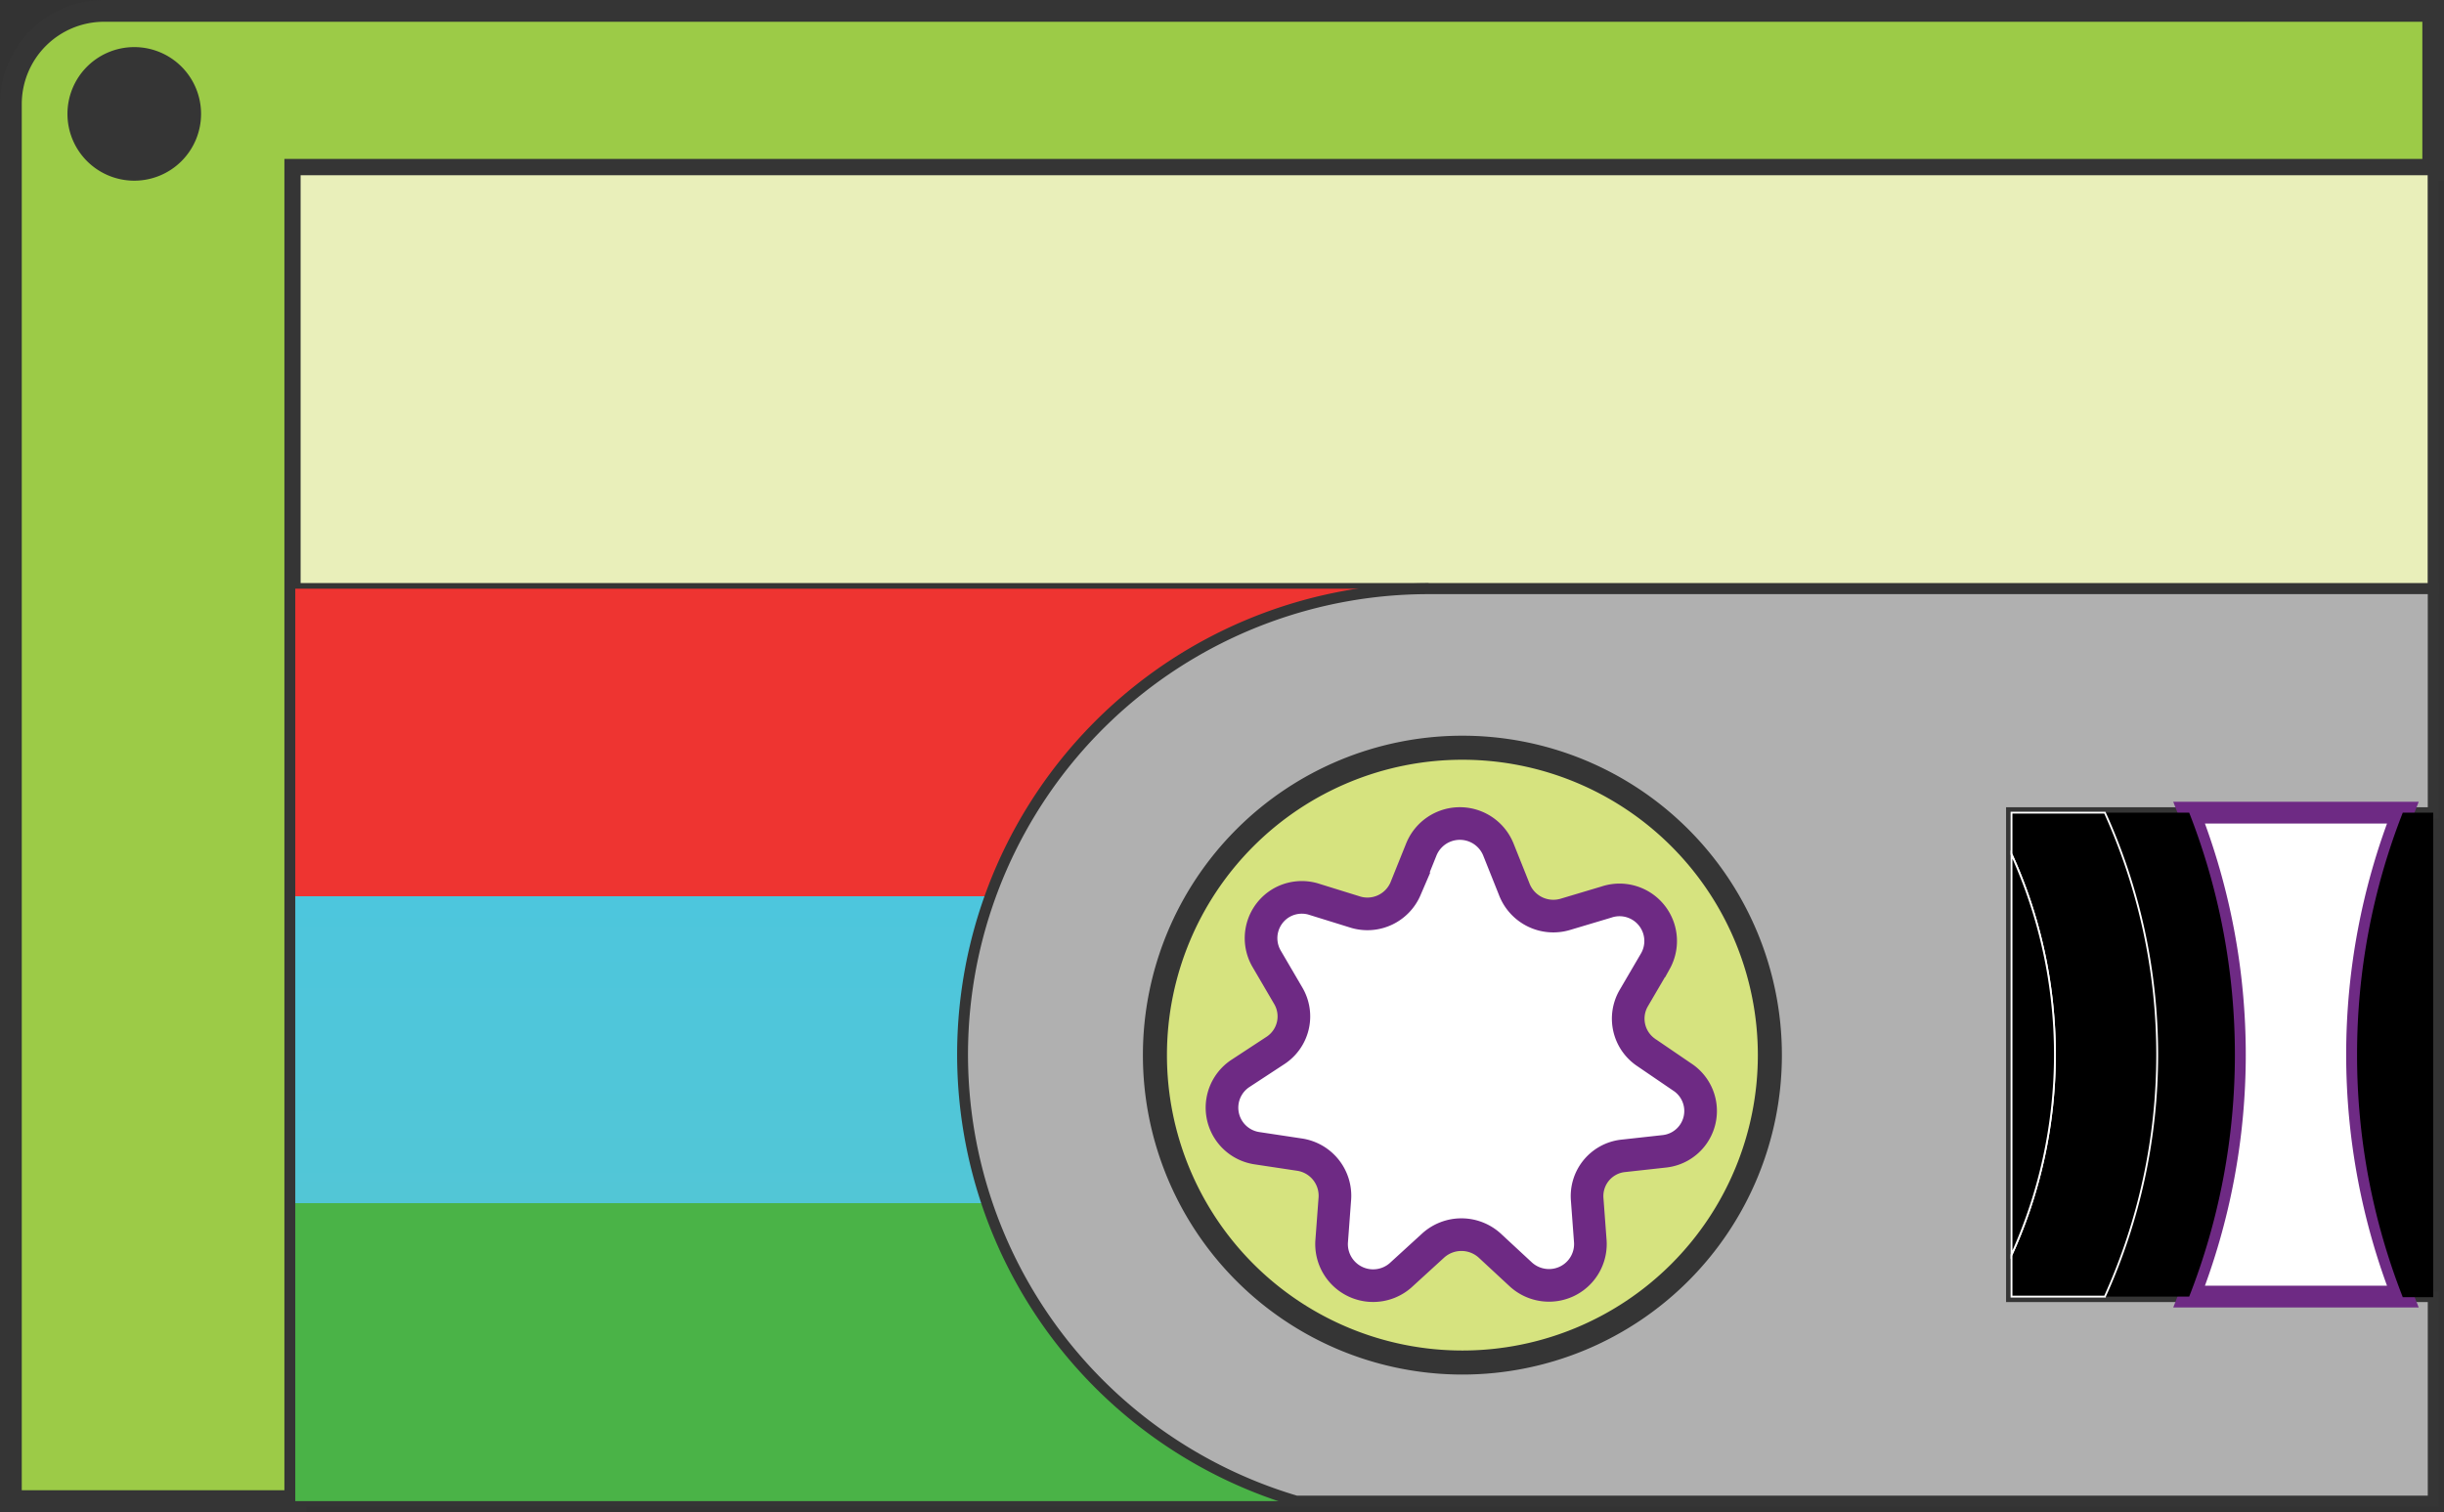<svg id="green" xmlns="http://www.w3.org/2000/svg" xmlns:xlink="http://www.w3.org/1999/xlink" viewBox="0 0 224.63 139"><rect x="0" y="0" width="224.63" height="139" fill="#333333" stroke="none"/><defs><style>.cls-1{fill:#9ccb47;}.cls-1,.cls-2,.cls-4,.cls-5{stroke:#353535;}.cls-1,.cls-2,.cls-4,.cls-5,.cls-7,.cls-8,.cls-9{stroke-miterlimit:10;}.cls-1,.cls-8{stroke-width:2px;}.cls-2{fill:#e9efba;}.cls-3{fill:url(#linear-gradient);}.cls-4{fill:#b0b0b0;}.cls-5{fill:#d6e37f;stroke-width:2.21px;}.cls-6{fill:#353535;}.cls-7,.cls-8{fill:#fff;stroke:#6e2a84;}.cls-7{stroke-width:3px;}.cls-9{stroke:#fff;stroke-width:0.17px;}</style><linearGradient id="linear-gradient" x1="85.58" y1="56.12" x2="85.58" y2="141.76" gradientUnits="userSpaceOnUse"><stop offset="0.33" stop-color="#ee3431"/><stop offset="0.33" stop-color="#4dc6dd"/><stop offset="0.66" stop-color="#52c6d6"/><stop offset="0.66" stop-color="#4ab347"/></linearGradient></defs><title>green-left-top</title><g id="green-left-top"><path class="cls-1" d="M33.5,56.12V17.61H230V3H15.93a8.57,8.57,0,0,0-8.57,8.56V140H33.5ZM18.7,17.61a5.14,5.14,0,1,1,5.14-5.14A5.14,5.14,0,0,1,18.7,17.61Z" transform="translate(-6.36 -2)"/><polygon class="cls-2" points="131.31 54.12 223.63 54.12 223.63 15.61 27.13 15.61 27.13 54.12 131.31 54.12"/><path class="cls-2" d="M125.5,140a42.82,42.82,0,0,1,12.17-83.88H33.5V140Z" transform="translate(-6.36 -2)"/><path class="cls-3" d="M125.5,140a42.82,42.82,0,0,1,12.17-83.88H33.5V140Z" transform="translate(-6.36 -2)"/><path class="cls-4" d="M230,140V121.2H191.24V76.71H230V56.12H137.67A42.82,42.82,0,0,0,125.5,140ZM140.77,70.69A28.26,28.26,0,1,1,112.51,99,28.26,28.26,0,0,1,140.77,70.69Z" transform="translate(-6.36 -2)"/><path class="cls-5" d="M112.51,99a28.26,28.26,0,1,0,28.26-28.26A28.26,28.26,0,0,0,112.51,99Zm23.07-15.24L137,80.08a3.82,3.82,0,0,1,7.07,0l1.45,3.63a3.85,3.85,0,0,0,4.7,2.35L154,84.93a3.78,3.78,0,0,1,4.42,5.48l-2,3.42a3.75,3.75,0,0,0,1.15,5l3.27,2.23a3.73,3.73,0,0,1-1.58,6.85l-3.9.43a3.72,3.72,0,0,0-3.22,4l.29,3.89a3.8,3.8,0,0,1-3.58,4,3.84,3.84,0,0,1-2.81-1l-2.89-2.68a3.87,3.87,0,0,0-5.14,0l-2.89,2.64a3.82,3.82,0,0,1-6.46-3.08l.29-3.89a3.82,3.82,0,0,0-3.23-4l-3.91-.59a3.77,3.77,0,0,1-1.57-6.86l3.28-2.15a3.74,3.74,0,0,0,1.15-5l-2-3.42a3.75,3.75,0,0,1,4.42-5.45L131,85.87A3.81,3.81,0,0,0,135.58,83.71Z" transform="translate(-6.36 -2)"/><circle class="cls-6" cx="18.7" cy="12.47" r="5.14" transform="translate(-9.7 14.88) rotate(-45)"/><path class="cls-7" d="M124.13,85a3.76,3.76,0,0,0-1.36,5.13l2,3.42a3.74,3.74,0,0,1-1.15,5l-3.28,2.15a3.77,3.77,0,0,0,1.57,6.86l3.91.59a3.82,3.82,0,0,1,3.23,4l-.29,3.89a3.82,3.82,0,0,0,6.46,3.08l2.89-2.64a3.87,3.87,0,0,1,5.14,0l2.89,2.68a3.84,3.84,0,0,0,2.81,1,3.8,3.8,0,0,0,3.58-4l-.29-3.89a3.72,3.72,0,0,1,3.22-4l3.9-.43a3.73,3.73,0,0,0,1.58-6.85l-3.27-2.23a3.75,3.75,0,0,1-1.15-5l2-3.42A3.78,3.78,0,0,0,154,84.93l-3.78,1.13a3.85,3.85,0,0,1-4.7-2.35l-1.45-3.63a3.82,3.82,0,0,0-7.07,0l-1.46,3.63A3.81,3.81,0,0,1,131,85.87l-3.77-1.17A3.77,3.77,0,0,0,124.13,85Z" transform="translate(-6.36 -2)"/><path class="cls-8" d="M227.2,76.71H207.57a61,61,0,0,1,0,44.49H227.2a61,61,0,0,1,0-44.49Z" transform="translate(-6.36 -2)"/><path d="M223,99a60.92,60.92,0,0,0,4.2,22.25H230V76.71H227.2A60.83,60.83,0,0,0,223,99Z" transform="translate(-6.36 -2)"/><path d="M207.57,76.71h-7.75a53.84,53.84,0,0,1,0,44.49h7.75a61,61,0,0,0,0-44.49Z" transform="translate(-6.36 -2)"/><path class="cls-9" d="M199.82,76.71h-8.58v3.83a44.47,44.47,0,0,1,0,36.82v3.84h8.58a53.84,53.84,0,0,0,0-44.49Z" transform="translate(-6.36 -2)"/><path class="cls-9" d="M191.24,80.54v36.82a44.47,44.47,0,0,0,0-36.82Z" transform="translate(-6.36 -2)"/></g></svg>